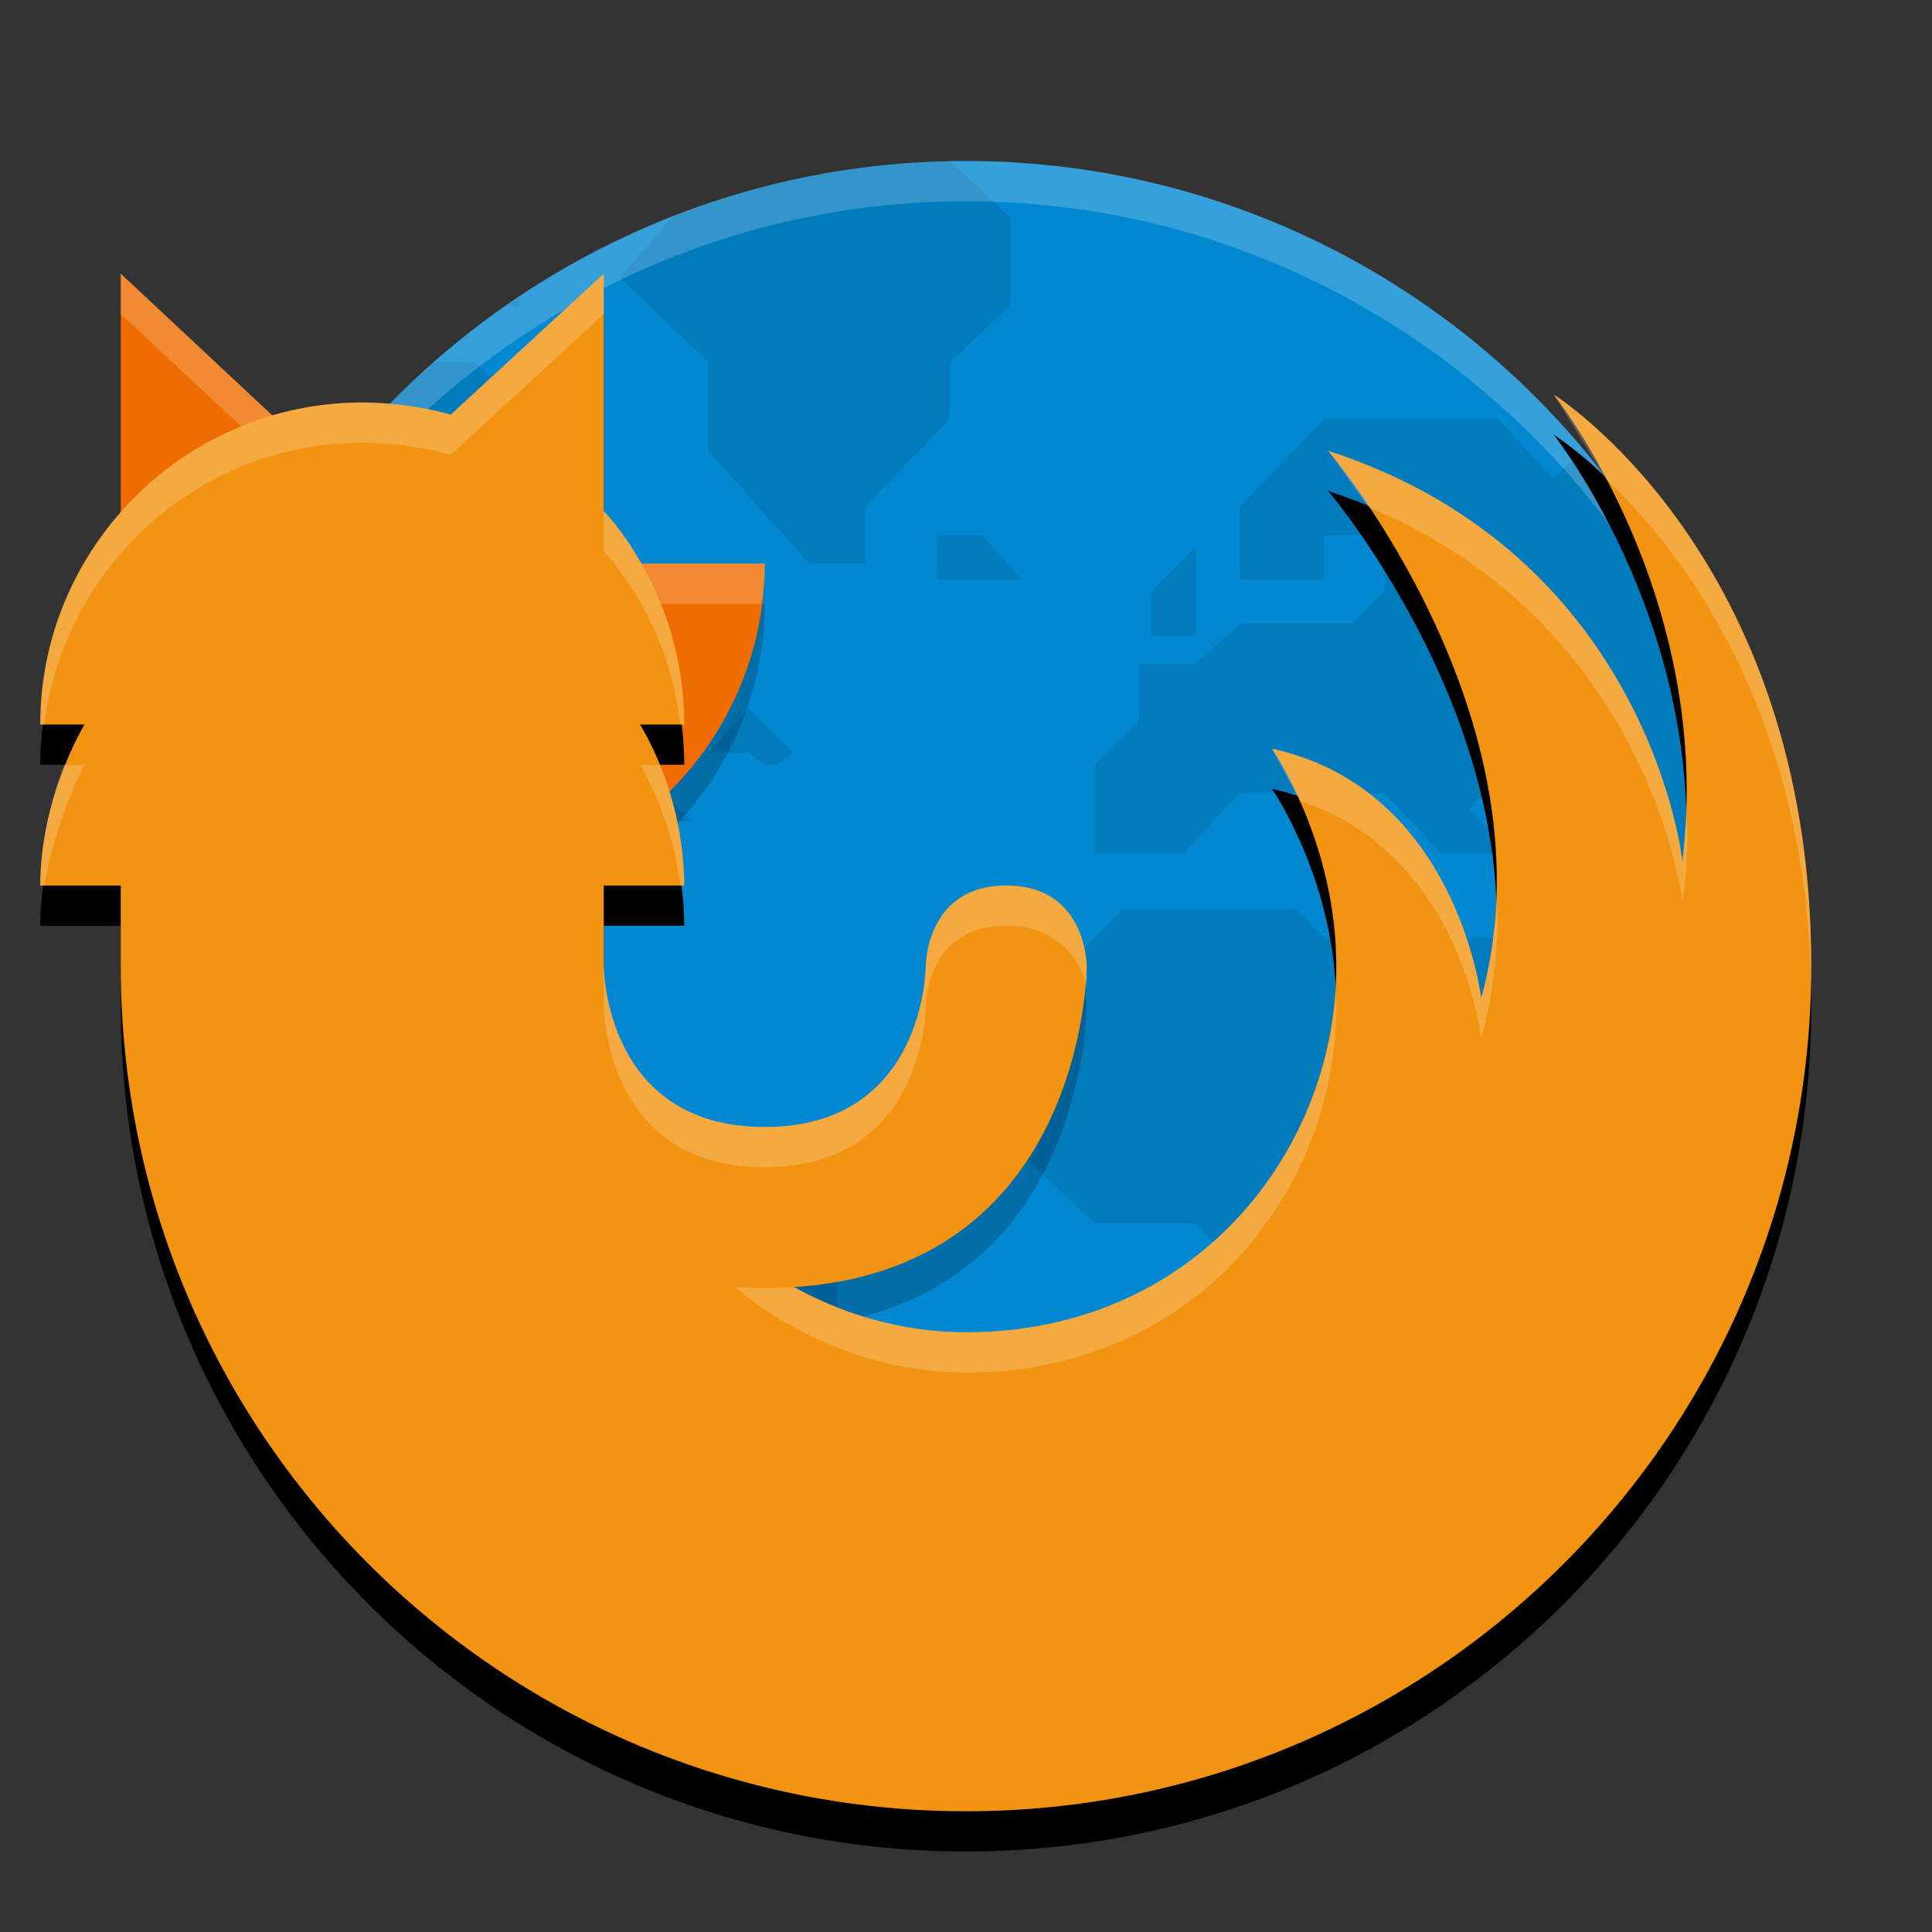 <svg height="48" width="48" xmlns="http://www.w3.org/2000/svg" xmlns:xlink="http://www.w3.org/1999/xlink"><rect width="100%" height="100%" fill="#333333" stroke="none"/><circle cx="24" cy="24" fill="#0288d1" r="20"/><path d="m23.6 4s-3.5 0-6.9 1.4l-1.3 1.5 2.2 2.1v2.2l2.5 2.8h1.4v-1.4l2.1-2.2v-1.4l1.5-1.4v-2.2zm-10.7 3.4-.3.2h.3zm-2.1 1.6s-1.1.9-2 2h5.1l-2.1-2zm22.1 1.4-2.1 2.2v1.8h2.1v-1.1h1.5v1.4l-.8.8h-2.8l-1.1 1h-1.4v1.4l-1.1 1.1v2.2h2.2l1.4-1.5h1.4v.7l1.4 1.5v-2.2h.8l1.4 1.5h1.8l-1.1-1.1 1.1-1.1 3.4 5h3c0-4.7-1.7-9.2-4.7-12.8l-.7.7-1.4-1.5zm4.3 12.9h-4.3l-.7-.7h-4.3l-2.5 2.5v3.6l1.8 1.7h2.5l1.1 1.1h6.4zm-13.9-10v1.1h2.1l-1-1.1zm6.4.3-1.1 1.1v1.1h1.1zm-13.6 6.8h1.1l-1.1-1zm2.5-2.8-1 1.1h1l .4.3h.3l.4-.3zm.7 15.4h1.5v-2h-1.5z" opacity=".1"/><path d="m24 4c-11 0-20 8.9-20 20v .5c.3-10.8 9.2-19.5 20-19.5s19.7 8.7 20 19.5v-.5c0-11.1-9-20-20-20z" fill="#fff" opacity=".2"/><g opacity=".2"><use xlink:href="#c" y="1"/><use xlink:href="#a" y="1"/></g><g fill="#ef6c00"><path id="a" d="m10.7 14-7.7-7.2v7.2zm.3 8c4.4 0 8-3.6 8-8h-8z"/></g><path d="m3 6.8v1l7.7 7.2h8.2s.1-.3.1-1h-8.3z" fill="#fff" opacity=".2"/><use opacity=".2" xlink:href="#b" y="1"/><g fill="#f29312"><path id="b" d="m15 6.8-3.8 3.5s-1-.3-2.2-.3c-4.4 0-8 3.6-8 8h1.1s-1.1 1.8-1.1 4h2v2c0 11.6 9.4 21 21 21s21-9.4 21-21c0-10.2-6.4-14.2-6.4-14.2s4 5 3.2 11.6c0 0-.8-7.6-8.8-10.2 0 0 5.7 6.7 3.8 13.6 0 0-.6-5.2-5.2-6.2 0 0 1.6 2.3 1.6 5.4 0 4.6-3.5 9.1-9.2 9.1-4.6 0-9-3.8-9-9.1v-2h2c0-2.3-1.1-4-1.1-4h1.1c0-3.3-2-5.3-2-5.3z"/></g><path d="m15 6.8-3.8 3.5s-1-.3-2.2-.3c-4.4 0-8 3.6-8 8h .1c.5-3.9 3.8-7 7.9-7 1.2 0 2.2.3 2.2.3l3.8-3.5zm23.6 3 1.3 2.1c1.8 1.7 5 5.7 5.1 12.7v-.6c0-10.2-6.4-14.2-6.4-14.2zm-5.6 1.4 1 1.4c7 2.9 7.8 9.8 7.8 9.8.2-1.2.1-2.2.1-2.2l-.1 1.2s-.8-7.6-8.8-10.2zm-18 1.5v1s1.6 1.6 1.9 4.3h.1c0-3.3-2-5.3-2-5.3zm16.6 5.9.7 1.3c4 1.3 4.5 5.9 4.5 5.9.5-1.8.4-3.4.4-3.4s-.1 1.4-.4 2.4c0 0-.6-5.2-5.2-6.2zm-30 .4s-.6 1.4-.6 3h .1c.3-1.7 1-3 1-3zm14.3 0s .8 1.3 1 3h .1s0-1.6-.6-3zm-.9 5v1c0 5.3 4.4 9.1 9 9.1 5.7 0 9.2-4.5 9.2-9.1v-.4c-.3 4.3-3.7 8.5-9.2 8.5-4.6 0-9-3.8-9-9.1z" fill="#fff" opacity=".2"/><g fill="#f29312"><path id="c" d="m13 22c-2 0-2 2-2 2s0 8 8 8 8-8 8-8 0-2-2-2-2 2-2 2 0 4-4 4-4-4-4-4 0-2-2-2z"/></g><path d="m25 22c-2 0-2 2-2 2s0 4-4 4-4-4-4-4v1s0 4 4 4 4-4 4-4 0-2 2-2c1.7 0 2 1.5 2 1.5v-.5s0-2-2-2z" fill="#fff" opacity=".2"/></svg>